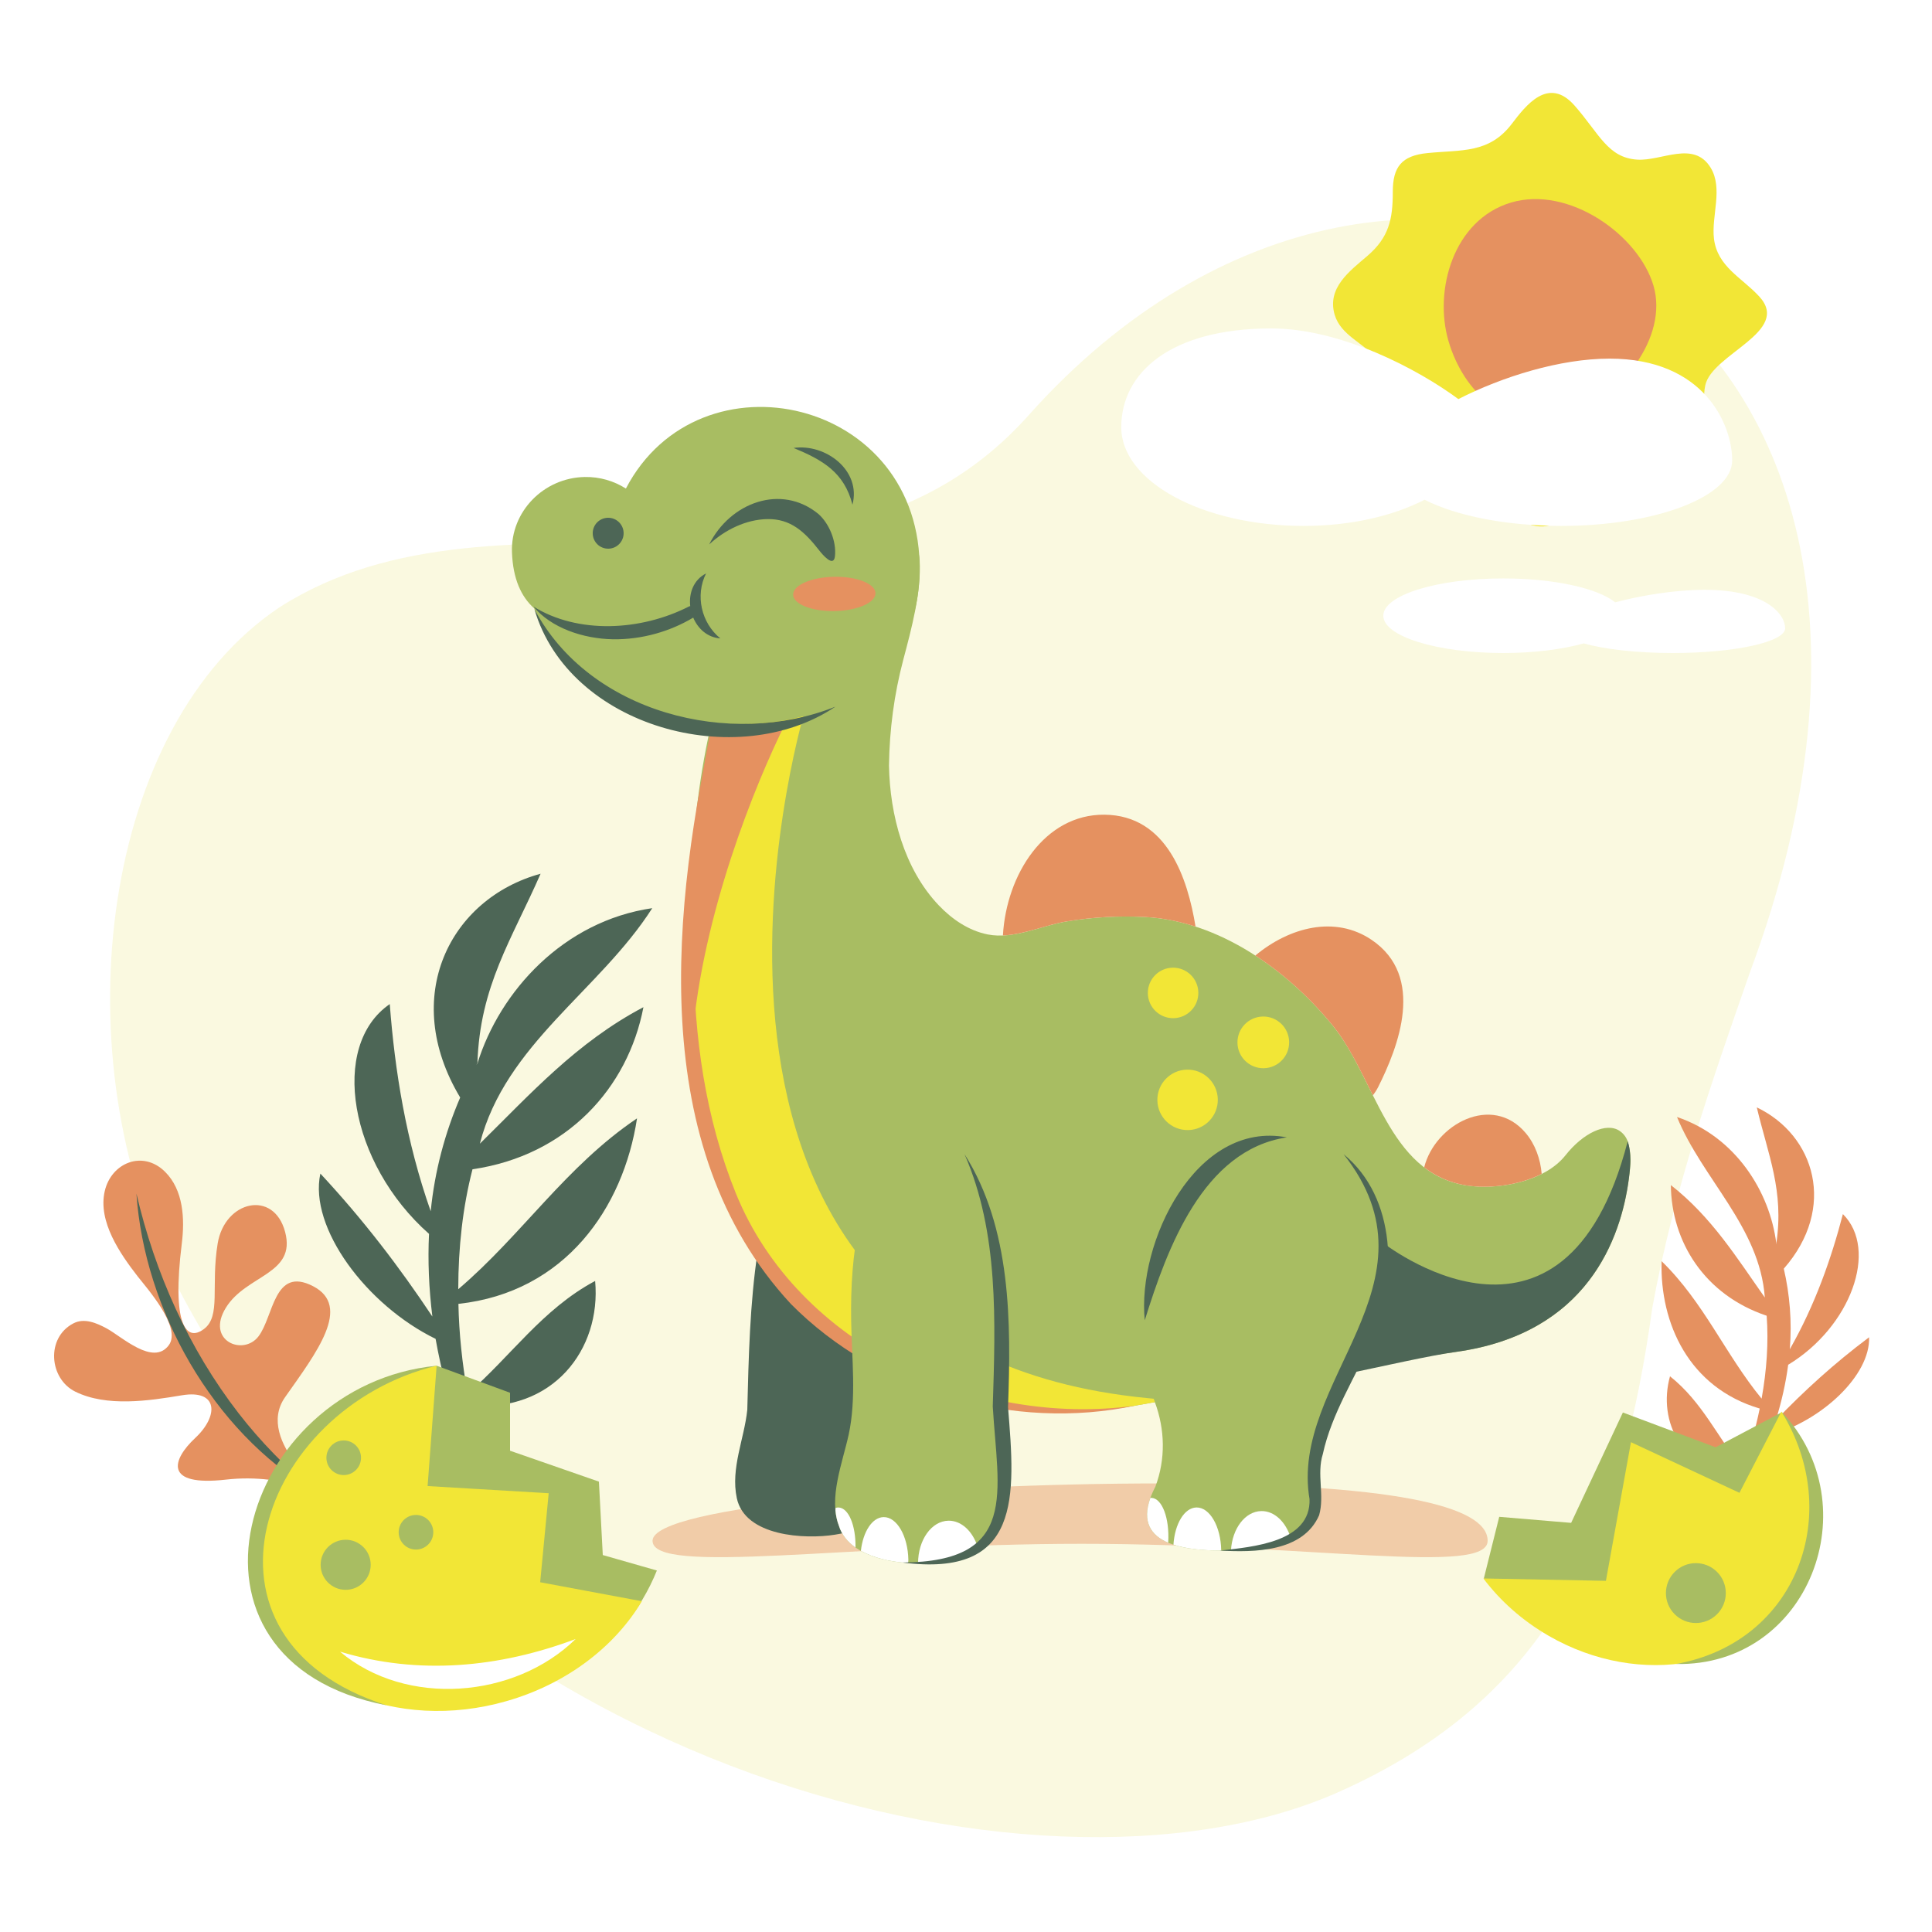 <?xml version="1.0" encoding="utf-8"?>
<!-- Generator: Adobe Illustrator 27.5.0, SVG Export Plug-In . SVG Version: 6.00 Build 0)  -->
<svg version="1.1" xmlns="http://www.w3.org/2000/svg" xmlns:xlink="http://www.w3.org/1999/xlink" x="0px" y="0px"
	 viewBox="0 0 500 500" style="enable-background:new 0 0 500 500;" xml:space="preserve">
<g id="BACKGROUND">
	<rect style="fill:#FFFFFF;" width="500" height="500"/>
</g>
<g id="OBJECTS">
	<path style="fill:#FAF9E0;" d="M72.27,157.211C26.397,187.96,16.132,270.81,43.566,328.284
		c62.615,127.657,224.465,170.334,302.785,135.526c55.16-24.516,73.173-66.821,81.268-125.368
		c5.631-30.761,15.265-58.146,25.24-86.749c66.039-177.445-89.141-253.464-186.57-144.317
		C213.772,166.206,130.443,119.883,72.27,157.211z"/>
	<path style="fill:#4D6656;" d="M129.995,396.454c-3.566-11.092-6.456-22.038-8.459-32.76c21.503,2.051,34.114-14.455,32.484-32.185
		c-13.737,7.349-21.907,19.641-33.025,29.201c-1.382-7.904-2.21-15.683-2.356-23.272c27.637-2.985,42.697-24.862,46.223-48.005
		c-18.454,12.421-29.806,30.216-46.264,44.213c0.011-10.811,1.153-21.239,3.684-31.037c24.4-3.556,40.224-21.001,44.239-41.954
		c-17.289,9.104-29.281,22.498-42.331,35.328c6.617-25.762,30.968-39.599,44.614-60.952c-22.975,3.345-39.448,21.488-45.25,40.203
		c-0.763,1.066,0.65-1.189,0,0c0.61-20.082,8.95-32.183,16.35-49.112c-23.379,6.382-36.477,31.799-20.809,57.913
		c-3.917,9.11-6.586,18.962-7.628,29.433c-6.383-18.142-9.289-36.387-10.595-53.611c-15.677,10.767-10.472,41.236,10.159,59.467
		c-0.334,6.948-0.035,14.109,0.866,21.395c-8.567-12.871-17.858-25.039-28.986-37.001c-3.034,14.033,11.998,34.087,29.823,42.778
		C115.666,362.957,121.417,379.88,129.995,396.454z"/>
	<path style="fill:#DA0000;" d="M233.071,117.307"/>
	<g>
		<path style="fill:#E59160;" d="M52.76,343.966c-4.582,3.416-8.331-1.111-5.712-22.136c0.785-6.304,0.463-13.834-4.35-18.59
			c-5.73-5.662-13.903-2.349-15.596,5.042c-1.804,7.875,4.006,16.222,8.521,22.038c2.338,3.012,11.463,13.19,8.062,17.814
			c-4.033,5.483-12.183-2.235-16.06-4.328c-2.579-1.392-5.783-2.804-8.634-1.318c-7.169,3.737-6.262,14.328,0.477,17.662
			c8.137,4.025,19.054,2.387,27.581,0.954c9.441-1.587,9.6,5.316,3.491,11.028c-6.109,5.713-8.172,12.615,7.934,10.79
			C74.579,381.097,85.845,388,85.845,388s-20.152-14.916-12.06-26.42c8.093-11.504,17.375-23.485,7.22-28.721
			c-10.156-5.237-10.156,7.855-14.123,13.012s-13.726,1.111-8.41-7.458c5.316-8.569,18.248-8.569,15.313-19.597
			c-2.936-11.028-15.63-8.093-17.455,3.015C54.506,332.938,57.254,340.616,52.76,343.966z"/>
		<path style="fill:#4D6656;" d="M35.305,308.898c4.784,20.506,13.57,40.239,26.495,56.917c5.677,7.329,12.233,13.957,19.287,19.964
			C55.015,370.37,37.349,338.858,35.305,308.898z"/>
	</g>
	<path style="fill:#FFFFFF;" d="M441.129,152.642c-7.475,0-16.07,1.39-23.127,3.233c-4.486-3.614-15.757-6.179-28.962-6.179
		c-17.143,0-31.041,4.322-31.041,9.652S371.897,169,389.041,169c8.013,0,15.316-0.945,20.823-2.495
		c5.321,1.517,13.66,2.495,23.041,2.495c16.069,0,29.095-2.866,29.095-6.401C462,159.064,457.198,152.642,441.129,152.642z"/>
	<g>
		<path style="fill:#F2E636;" d="M407.509,27.335c6.431,7.323,8.571,13.484,16.215,13.977c6.317,0.408,14.609-5.055,18.983,2.08
			c3.286,5.359,0.173,12.49,0.861,18.335c0.863,7.326,7.259,10.12,11.752,15.035c8.324,9.104-12.297,14.826-14.003,22.989
			c-1.182,5.656,1.555,11.33,0.825,16.856c-0.89,6.729-10.832,6.24-15.704,5.854c-3.862-0.305-7.878-0.698-11.375,1.359
			c-2.878,1.692-4.393,4.579-6.431,7.085c-3.462,4.258-8.832,6.943-14.101,4.259c-4.402-2.242-7.171-6.791-10.9-9.885
			c-4.88-4.049-9.61-3.394-15.591-3.237c-6.288,0.166-11.004-1.904-11.704-8.843c-0.719-7.125,5.123-13.954-0.163-20.442
			c-3.293-4.042-9.212-5.963-10.774-11.342c-2.015-6.941,3.903-11.26,8.475-15.184c5.589-4.797,6.587-9.511,6.58-16.58
			c-0.006-6.433,2.26-9.367,8.945-10.035c8.867-0.887,15.962,0.16,21.848-7.559C394.851,27.335,400.711,19.594,407.509,27.335z"/>
		<path style="fill:#E59160;" d="M404.761,107.752c-14.94,4.443-26.054-6.352-29.895-19.497
			c-3.841-13.145,1.258-31.395,16.198-35.838c14.94-4.443,33.027,8.399,36.868,21.545
			C431.773,87.106,419.701,103.309,404.761,107.752z"/>
	</g>
	<path style="fill:#FFFFFF;" d="M416.56,92.811c-12.812,0-27.785,4.677-39.134,10.473C367.06,95.608,347.101,85,329,85
		c-26.063,0-38.819,11.449-38.819,25.557s21.128,25.545,47.191,25.545c12.311,0,23.132-2.577,31.309-6.771
		c8.071,4.111,20.911,6.771,35.376,6.771c24.429,0,44.233-7.585,44.233-16.94C448.289,109.806,440.989,92.811,416.56,92.811z"/>
	<path style="opacity:0.44;fill:#E59160;" d="M385,398.754c0,9.062-45.46,0.781-105.14,0.781c-59.68,0-110.981,8.28-110.981-0.781
		c0-9.062,72.329-14.845,132.009-14.845C360.568,383.909,385,389.692,385,398.754z"/>
	<g>
		<path style="fill:#4D6656;" d="M209.401,285.401c-14.839,23.477-15.3,52.524-16.003,79.463
			c-0.779,7.543-4.351,15.107-2.716,22.837c2.105,9.954,17.7,10.71,25.356,9.481c3.755-0.603,8.884-1.788,11.325-5.033
			c3.929-5.224,2.839-13.885,3.059-19.997c0.217-6.02,1.339-11.987,1.664-18.008C232.79,340.306,235.296,271.053,209.401,285.401z"
			/>
		<path style="fill:#A8BD62;" d="M420.754,294.346c-0.396-0.656-0.92-1.223-1.607-1.681c-3.433-2.289-9.416,0.525-14.012,6.337
			c-5.457,6.902-17.738,9.102-25.856,7.75c-20.124-3.353-23.245-27.668-34.352-41.32c-11.692-14.371-29.505-27.122-48.579-28.11
			c-6.795-0.352-13.609,0.028-20.321,1.146c-6.609,1.101-13.677,4.692-20.398,3.367c-4.917-0.97-9.245-3.935-12.655-7.51
			c-9.02-9.456-12.662-23.435-12.906-36.189c0.126-9.274,1.331-18.46,3.706-27.417c2.073-7.815,4.708-17.549,4.227-25.718
			c-1-17-41.551,7.765-46.519,19.362c-11.564,26.993-13.28,58.999-13.219,87.982c0.003,1.192,0.011,2.384,0.025,3.576
			C179,315,206,350,251.746,361.844c14.37,3.721,27.532,4.506,42.011,1.94c27.636-4.893,55.255-10.035,83.062-13.914
			c37.522-5.234,44.2-34.635,45.171-49.257c-0.022-1.452-0.129-2.987-0.483-4.401C421.335,295.532,421.092,294.906,420.754,294.346z
			"/>
		<path style="fill:#4D6656;" d="M421.249,295.354c-16.43,63.658-63.621,26.064-63.621,26.064
			c-109.955,63.148-8.616,32.331,19.191,28.452c3.942-0.55,7.847-1.408,11.627-2.661c3.279-1.086,6.462-2.471,9.461-4.188
			c2.678-1.533,5.204-3.329,7.516-5.373c2.125-1.879,4.065-3.965,5.792-6.216c1.619-2.111,3.049-4.364,4.288-6.717
			c1.167-2.215,2.166-4.518,3.006-6.876c0.781-2.19,1.425-4.427,1.945-6.693c0.467-2.037,0.833-4.096,1.104-6.168
			C421.978,301.768,422.269,298.489,421.249,295.354z"/>
		<path style="fill:#F2E636;" d="M296.922,361.827C159.935,348.509,208,185,208,185l-22.828-0.815
			c-5.215,21.86-7.163,48.652-6.885,71.735C179,315,206,350,251.746,361.844c14.37,3.721,27.532,4.506,42.011,1.94
			c2.727-0.483,5.454-0.969,8.181-1.455C300.308,362.162,298.648,361.994,296.922,361.827z"/>
		<path style="fill:#F2E636;" d="M310.129,256.848c0.066,3.609-2.805,6.589-6.414,6.655c-3.609,0.066-6.588-2.805-6.655-6.414
			c-0.067-3.609,2.805-6.588,6.414-6.655C307.083,250.368,310.062,253.239,310.129,256.848z"/>
		<path style="fill:#F2E636;" d="M333.629,269.643c0.068,3.694-2.872,6.744-6.566,6.812c-3.694,0.068-6.744-2.871-6.812-6.566
			c-0.068-3.694,2.871-6.744,6.566-6.812C330.511,263.009,333.561,265.949,333.629,269.643z"/>
		<path style="fill:#F2E636;" d="M315.167,284.498c0.08,4.319-3.357,7.885-7.677,7.965c-4.319,0.08-7.885-3.357-7.965-7.677
			c-0.08-4.319,3.357-7.885,7.677-7.965C311.522,276.742,315.088,280.178,315.167,284.498z"/>
		<path style="fill:#E59160;" d="M192.401,188.115c-2.397,0.044-4.8-0.053-7.189-0.272l-1.31,1.44
			c-4.384,20.839-6.007,45.321-5.614,66.637c0.079,4.263,0.393,8.459,0.919,12.567c2.673-32.019,16.065-65.2,24.16-81.496
			C200.07,187.645,196.421,188.04,192.401,188.115z"/>
		<g>
			<path style="fill:#A8BD62;" d="M357.764,325.525c0.149-10.041-2.731-20.07-10.052-26.835c-7.602-7.025-18.044-5.71-26.391-0.758
				c-21.334,12.657-30.933,42.031-22.423,64.994c2.583,6.969,2.81,14.628,0.117,21.812c-7.345,14.023,5.458,16.485,16.709,16.545
				c8.462,0.106,25.638-1.641,24.727-13.485c-2.904-15.129,6.977-28.798,12.854-41.899
				C355.999,339.896,357.657,332.708,357.764,325.525z"/>
			<path style="fill:#4D6656;" d="M333.041,294.351c-21.705,3.249-30.984,28.77-36.78,47.348
				C294.257,321.654,309.396,289.863,333.041,294.351z"/>
			<g>
				<path style="fill:#FFFFFF;" d="M326.414,391.064c-4.178,0.077-7.533,4.54-7.839,10.183c4.766-0.172,10.889-0.965,15.454-3.273
					C332.769,393.87,329.815,391.002,326.414,391.064z"/>
				<path style="fill:#FFFFFF;" d="M309.641,390.132c-3.114,0.057-5.608,4.238-5.953,9.628c3.491,1.147,7.869,1.501,12.037,1.523
					c0.102,0.001,0.212,0.001,0.316,0.002c0-0.035,0.01-0.065,0.009-0.101C315.937,395.017,313.067,390.069,309.641,390.132z"/>
				<path style="fill:#FFFFFF;" d="M298.032,387.646c-0.105-0.006-0.21,0.008-0.314,0.017c-2.259,6.237,0.197,9.705,4.591,11.577
					c0.005-0.054,0.021-0.099,0.025-0.154C302.695,392.928,300.769,387.807,298.032,387.646z"/>
			</g>
			<path style="fill:#4D6656;" d="M315.725,401.284c8.404-0.947,23.622-2.121,23.179-13.366l0.023,0.174
				c-5.365-30.799,35.274-55.886,8.785-89.401c13.841,11.364,13.909,32.626,7.33,48.043c-4.316,9.799-10.42,19.069-12.695,29.576
				c-1.65,5.262,0.52,10.663-0.96,15.841C337.197,401.697,324.6,401.78,315.725,401.284z"/>
		</g>
		<path style="fill:#E59160;" d="M185.172,184.185c-6.275,40.919-10.602,85.524,5.291,124.708
			c16.131,39.602,62.124,60.562,103.294,54.892c-31.317,6.647-66.46-3.447-89.08-26.326
			C166.925,296.725,173.977,234.207,185.172,184.185z"/>
		<g>
			<path style="fill:#A8BD62;" d="M258.866,365.035c0.637-16.363,1.106-32.965-2.93-48.881c-2.053-8.095-5.783-25.142-16.956-25.421
				c-11.593-0.289-14.672,16.811-16.486,25.278c-1.841,8.597-2.357,17.114-2.213,25.896c0.157,9.547,1.401,19.981-0.649,29.396
				c-1.57,7.211-5.272,16.431-2.537,23.529c2.041,6.642,10.317,8.967,16.429,9.544c6.94,0.655,15.465-0.318,20.957-5.041
				C264.365,390.836,258.254,375.876,258.866,365.035z"/>
			<g>
				<path style="fill:#FFFFFF;" d="M245.446,393.557c-4.378,0.081-7.843,4.978-7.853,11.001c5.37-0.026,11.11-1.135,15.453-4.131
					C251.78,396.344,248.836,393.494,245.446,393.557z"/>
				<path style="fill:#FFFFFF;" d="M228.673,392.625c-2.94,0.054-5.328,3.784-5.877,8.737c3.288,1.833,7.339,2.694,10.729,3.014
					c0.488,0.046,0.985,0.082,1.487,0.111c0.046-0.259,0.076-0.526,0.071-0.81C234.969,397.51,232.099,392.561,228.673,392.625z"/>
				<path style="fill:#FFFFFF;" d="M217.064,390.139c-0.276-0.016-0.548,0.032-0.817,0.114c-0.016,0.219-0.025,0.437-0.035,0.655
					c0.129,1.358,0.402,2.676,0.884,3.925c0.743,2.419,2.319,4.259,4.31,5.657C221.493,394.828,219.638,390.29,217.064,390.139z"/>
			</g>
			<path style="fill:#4D6656;" d="M233.525,404.376c30.25-0.143,24.713-18.19,23.402-40.364c0.672-21.861,1.627-44.875-7.312-65.323
				c12.141,19.22,12.059,43.502,11.261,65.498C262.78,387.26,264.411,408.383,233.525,404.376z"/>
		</g>
		<g>
			<path style="fill:#A8BD62;" d="M161.98,126.435c-3.073-1.953-6.733-3.062-10.649-2.99c-10.595,0.195-19.208,8.924-18.832,19.485
				c0.244,6.855,2.383,11.52,5.727,14.493C152.421,195.929,237.018,201.961,238,148C238.819,102.968,181,90,161.98,126.435z"/>
			<path style="fill:#4D6656;" d="M183.53,140.905c5.393-10.826,18.641-15.822,28.305-7.865c2.753,2.464,4.655,7.006,4.255,10.882
				c-0.322,3.115-3.302-0.484-4.052-1.446c-3.733-4.788-7.368-8.258-13.483-8.135C193.082,134.452,187.629,137.092,183.53,140.905z"
				/>
			<path style="fill:#4D6656;" d="M205.383,115.929c8.255-1.187,17.559,5.793,15.236,14.685
				C218.495,122.233,212.882,119.039,205.383,115.929z"/>
			<path style="fill:#4D6656;" d="M161.394,137.926c0.041,2.209-1.717,4.032-3.926,4.073c-2.209,0.041-4.032-1.717-4.073-3.926
				c-0.041-2.209,1.717-4.032,3.926-4.073C159.53,133.96,161.353,135.717,161.394,137.926z"/>
			<path style="fill:#E59160;" d="M226.576,153.51c0.045,2.449-4.69,4.523-10.576,4.632s-10.694-1.789-10.74-4.239
				c-0.045-2.449,4.69-4.523,10.576-4.632C221.722,149.163,226.53,151.061,226.576,153.51z"/>
			<path style="fill:#4D6656;" d="M186.428,165.224c-4.981-4.051-6.537-11.193-3.696-16.823c-3.253,1.658-4.478,5.108-4.103,8.458
				c-0.1,0.01-0.211,0.038-0.35,0.109c-12.438,6.342-28.681,7.18-40.237,0.008c4.619,5.553,12.894,8.343,20.664,8.47
				c7.413,0.096,14.722-2.021,20.699-5.608C180.61,162.694,183.057,164.979,186.428,165.224z"/>
			<path style="fill:#4D6656;" d="M138.314,157.663c14.185,26.836,50.688,36.105,77.902,25.215
				C190.792,199.991,147.246,188.236,138.314,157.663z"/>
		</g>
		<g>
			<path style="fill:#E59160;" d="M296.347,237.321c4.442,0.23,8.814,1.105,13.058,2.483c-2.024-12.407-7.324-28.821-23.591-28.961
				c-15.438-0.133-25.362,15.435-26.26,31.259c5.507-0.24,11.139-2.746,16.472-3.635
				C282.738,237.35,289.551,236.969,296.347,237.321z"/>
			<path style="fill:#E59160;" d="M398.987,303.804c-0.326-3.88-1.689-7.675-4.139-10.576c-8.709-10.306-23.473-2.244-26.273,8.885
				c2.968,2.28,6.454,3.93,10.703,4.638C385.063,307.716,392.95,306.863,398.987,303.804z"/>
			<path style="fill:#E59160;" d="M344.926,265.432c4.131,5.078,7.158,11.63,10.365,18.031c0.508-0.634,0.969-1.329,1.362-2.107
				c5.252-10.46,12.326-28.645-1.679-38.12c-9.411-6.367-21.207-3.336-30.097,4.053
				C332.576,252.276,339.428,258.674,344.926,265.432z"/>
		</g>
	</g>
	<g>
		<path style="fill:#A8BD62;" d="M156,402.445l-1-19l-23-8v-15l-19-7c-28.675,8.25-35,44-31,58c11.074,38.76,71,37,88-5L156,402.445
			z"/>
		<path style="fill:#F2E636;" d="M139.798,409.485l2.202-23.04l-31.335-1.854L113,353.445c-32,6-52.724,35.843-45.981,59.282
			c6.743,23.439,35.456,35.753,64.131,27.503c15.626-4.495,28.016-14.17,34.965-25.836L139.798,409.485z"/>
		<path style="fill:#A8BD62;" d="M93.431,377.266c0,2.474-2.005,4.479-4.479,4.479c-2.474,0-4.479-2.005-4.479-4.479
			s2.005-4.479,4.479-4.479C91.426,372.788,93.431,374.793,93.431,377.266z"/>
		<path style="fill:#A8BD62;" d="M112.133,396.546c0,2.474-2.005,4.479-4.479,4.479c-2.474,0-4.479-2.005-4.479-4.479
			c0-2.474,2.005-4.479,4.479-4.479C110.128,392.068,112.133,394.073,112.133,396.546z"/>
		<path style="fill:#A8BD62;" d="M95.936,404.966c0,3.578-2.901,6.479-6.479,6.479c-3.578,0-6.479-2.901-6.479-6.479
			c0-3.578,2.901-6.479,6.479-6.479C93.035,398.487,95.936,401.388,95.936,404.966z"/>
		<path style="fill:#FFFFFF;" d="M88,427.445c20.376,6.152,41.235,4.137,60.976-3.271C133.22,439.595,105.098,441.861,88,427.445z"
			/>
		<path style="fill:#A8BD62;" d="M113,353.445c-45.962,11.184-66.796,70.731-12.965,87.889
			C40.636,429.842,62.061,358.461,113,353.445z"/>
	</g>
	<path style="fill:#E59160;" d="M440.498,403.074c3.772-7.069,7.069-14.123,9.737-21.133c-14.802-1.246-21.315-13.96-18.04-25.759
		c8.396,6.656,12.419,15.975,18.772,23.806c1.903-5.18,3.417-10.342,4.445-15.46c-18.337-5.405-25.848-22.055-25.399-38.148
		c10.966,10.666,16.469,24.099,25.891,35.586c1.317-7.317,1.821-14.514,1.309-21.455c-16.077-5.395-24.648-19.139-24.798-33.81
		c10.585,8.279,17.059,18.812,24.318,29.092c-1.322-18.244-16.106-30.591-22.724-46.712c15.138,5.078,24.063,19.374,25.697,32.749
		c0.385,0.815-0.294-0.885,0,0c2.047-13.665-2.115-22.875-5.048-35.238c15.039,7.183,20.789,25.987,6.988,41.74
		c1.535,6.644,2.134,13.639,1.556,20.852c6.542-11.495,10.743-23.486,13.737-34.981c9.29,9.207,2.035,29.188-14.159,38.998
		c-0.625,4.742-1.705,9.552-3.207,14.372c7.374-7.661,15.152-14.757,24.148-21.489c0.334,9.868-12.295,21.597-25.422,25.296
		C454.298,382.162,448.334,392.909,440.498,403.074z"/>
	<g>
		<path style="fill:#A8BD62;" d="M461,365.555l-17,9l-24-9l-13.391,28.561L388,392.555l-4,16c16.156,2.168,34.215,3.111,50.18-0.736
			C451.31,403.691,474.631,384.559,461,365.555z"/>
		<path style="fill:#F2E636;" d="M461.026,365.313L450.17,386.34l-28.08-13.109l-6.481,35.886l-31.717-0.615
			c4.341,5.762,10.027,10.875,16.879,14.831c23.782,13.731,52.607,8.329,64.381-12.065
			C473.338,397.088,471.127,379.395,461.026,365.313z"/>
		
			<ellipse transform="matrix(0.707 -0.707 0.707 0.707 -162.955 431.16)" style="fill:#A8BD62;" cx="438.979" cy="412.284" rx="7.749" ry="7.749"/>
		<path style="fill:#A8BD62;" d="M433.723,430.645c31.42-5.62,43.607-39.031,27.303-65.332
			C484.048,389.567,468.116,431.332,433.723,430.645z"/>
	</g>
</g>
</svg>
